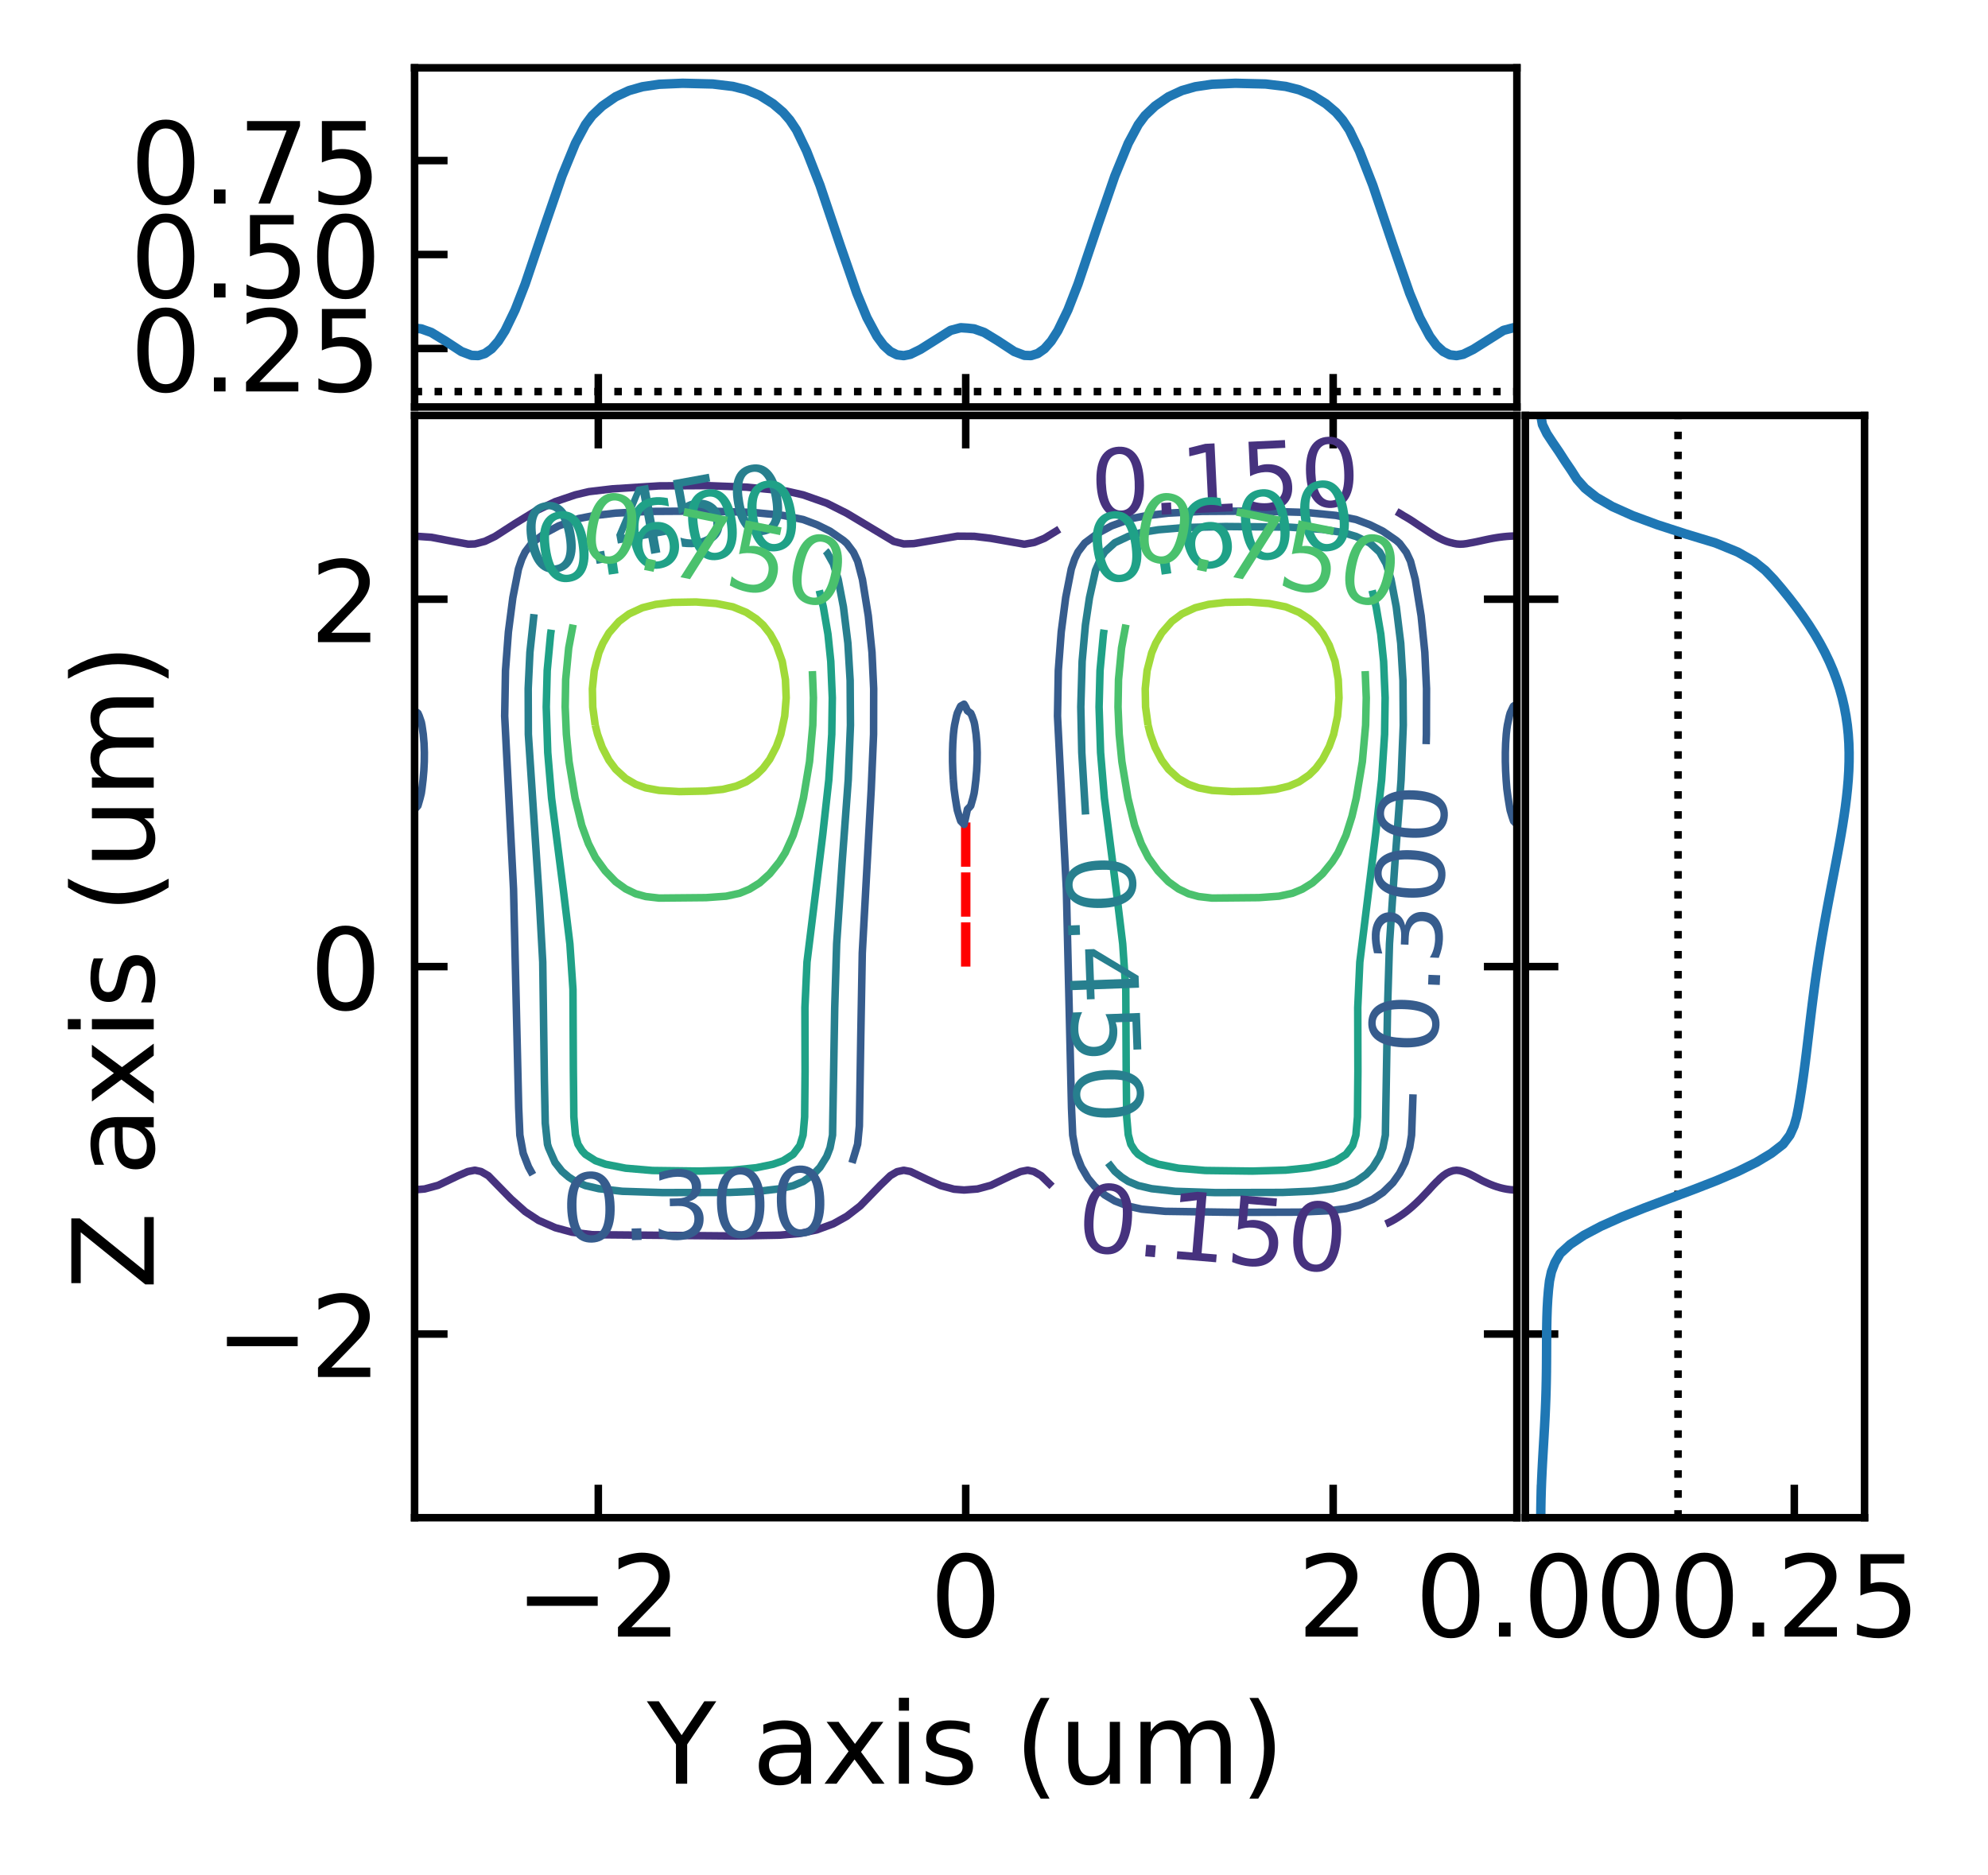 <?xml version="1.0" encoding="utf-8" standalone="no"?>
<!DOCTYPE svg PUBLIC "-//W3C//DTD SVG 1.1//EN"
  "http://www.w3.org/Graphics/SVG/1.1/DTD/svg11.dtd">
<!-- Created with matplotlib (https://matplotlib.org/) -->
<svg height="199.028pt" version="1.1" viewBox="0 0 211.009 199.028" width="211.009pt" xmlns="http://www.w3.org/2000/svg" xmlns:xlink="http://www.w3.org/1999/xlink">
 <defs>
  <style type="text/css">
*{stroke-linecap:butt;stroke-linejoin:round;white-space:pre;}
  </style>
 </defs>
 <g id="figure_1">
  <g id="patch_1">
   <path d="M 0 199.028 
L 211.009 199.028 
L 211.009 0 
L 0 0 
z
" style="fill:none;"/>
  </g>
  <g id="axes_1">
   <g id="patch_2">
    <path d="M 44.004 161.1 
L 161.004 161.1 
L 161.004 44.1 
L 44.004 44.1 
z
" style="fill:none;"/>
   </g>
   <g id="patch_3">
    <path clip-path="url(#pe1284bce39)" d="M 102.504 102.6 
L 102.504 102.6 
L 102.504 87 
L 102.504 87 
z
" style="fill:none;stroke:#ff0000;stroke-dasharray:3.7,1.6;stroke-dashoffset:0;stroke-linejoin:miter;"/>
   </g>
   <g id="matplotlib.axis_1">
    <g id="xtick_1">
     <g id="line2d_1">
      <defs>
       <path d="M 0 0 
L 0 -3.5 
" id="ma2a27da145" style="stroke:#000000;stroke-width:0.8;"/>
      </defs>
      <g>
       <use style="stroke:#000000;stroke-width:0.8;" x="63.504" xlink:href="#ma2a27da145" y="161.1"/>
      </g>
     </g>
     <g id="line2d_2">
      <defs>
       <path d="M 0 0 
L 0 3.5 
" id="m358b9ea28e" style="stroke:#000000;stroke-width:0.8;"/>
      </defs>
      <g>
       <use style="stroke:#000000;stroke-width:0.8;" x="63.504" xlink:href="#m358b9ea28e" y="44.1"/>
      </g>
     </g>
     <g id="text_1">
      <!-- −2 -->
      <defs>
       <path d="M 10.594 35.5 
L 73.188 35.5 
L 73.188 27.203 
L 10.594 27.203 
z
" id="DejaVuSans-8722"/>
       <path d="M 19.188 8.297 
L 53.609 8.297 
L 53.609 0 
L 7.328 0 
L 7.328 8.297 
Q 12.938 14.109 22.625 23.891 
Q 32.328 33.688 34.812 36.531 
Q 39.547 41.844 41.422 45.531 
Q 43.312 49.219 43.312 52.781 
Q 43.312 58.594 39.234 62.25 
Q 35.156 65.922 28.609 65.922 
Q 23.969 65.922 18.812 64.312 
Q 13.672 62.703 7.812 59.422 
L 7.812 69.391 
Q 13.766 71.781 18.938 73 
Q 24.125 74.219 28.422 74.219 
Q 39.75 74.219 46.484 68.547 
Q 53.219 62.891 53.219 53.422 
Q 53.219 48.922 51.531 44.891 
Q 49.859 40.875 45.406 35.406 
Q 44.188 33.984 37.641 27.219 
Q 31.109 20.453 19.188 8.297 
z
" id="DejaVuSans-50"/>
      </defs>
      <g transform="translate(54.659 173.718)scale(0.12 -0.12)">
       <use xlink:href="#DejaVuSans-8722"/>
       <use x="83.789" xlink:href="#DejaVuSans-50"/>
      </g>
     </g>
    </g>
    <g id="xtick_2">
     <g id="line2d_3">
      <g>
       <use style="stroke:#000000;stroke-width:0.8;" x="102.504" xlink:href="#ma2a27da145" y="161.1"/>
      </g>
     </g>
     <g id="line2d_4">
      <g>
       <use style="stroke:#000000;stroke-width:0.8;" x="102.504" xlink:href="#m358b9ea28e" y="44.1"/>
      </g>
     </g>
     <g id="text_2">
      <!-- 0 -->
      <defs>
       <path d="M 31.781 66.406 
Q 24.172 66.406 20.328 58.906 
Q 16.5 51.422 16.5 36.375 
Q 16.5 21.391 20.328 13.891 
Q 24.172 6.391 31.781 6.391 
Q 39.453 6.391 43.281 13.891 
Q 47.125 21.391 47.125 36.375 
Q 47.125 51.422 43.281 58.906 
Q 39.453 66.406 31.781 66.406 
z
M 31.781 74.219 
Q 44.047 74.219 50.516 64.516 
Q 56.984 54.828 56.984 36.375 
Q 56.984 17.969 50.516 8.266 
Q 44.047 -1.422 31.781 -1.422 
Q 19.531 -1.422 13.062 8.266 
Q 6.594 17.969 6.594 36.375 
Q 6.594 54.828 13.062 64.516 
Q 19.531 74.219 31.781 74.219 
z
" id="DejaVuSans-48"/>
      </defs>
      <g transform="translate(98.687 173.718)scale(0.12 -0.12)">
       <use xlink:href="#DejaVuSans-48"/>
      </g>
     </g>
    </g>
    <g id="xtick_3">
     <g id="line2d_5">
      <g>
       <use style="stroke:#000000;stroke-width:0.8;" x="141.504" xlink:href="#ma2a27da145" y="161.1"/>
      </g>
     </g>
     <g id="line2d_6">
      <g>
       <use style="stroke:#000000;stroke-width:0.8;" x="141.504" xlink:href="#m358b9ea28e" y="44.1"/>
      </g>
     </g>
     <g id="text_3">
      <!-- 2 -->
      <g transform="translate(137.687 173.718)scale(0.12 -0.12)">
       <use xlink:href="#DejaVuSans-50"/>
      </g>
     </g>
    </g>
    <g id="text_4">
     <!-- Y axis (um) -->
     <defs>
      <path d="M -0.203 72.906 
L 10.406 72.906 
L 30.609 42.922 
L 50.688 72.906 
L 61.281 72.906 
L 35.5 34.719 
L 35.5 0 
L 25.594 0 
L 25.594 34.719 
z
" id="DejaVuSans-89"/>
      <path id="DejaVuSans-32"/>
      <path d="M 34.281 27.484 
Q 23.391 27.484 19.188 25 
Q 14.984 22.516 14.984 16.5 
Q 14.984 11.719 18.141 8.906 
Q 21.297 6.109 26.703 6.109 
Q 34.188 6.109 38.703 11.406 
Q 43.219 16.703 43.219 25.484 
L 43.219 27.484 
z
M 52.203 31.203 
L 52.203 0 
L 43.219 0 
L 43.219 8.297 
Q 40.141 3.328 35.547 0.953 
Q 30.953 -1.422 24.312 -1.422 
Q 15.922 -1.422 10.953 3.297 
Q 6 8.016 6 15.922 
Q 6 25.141 12.172 29.828 
Q 18.359 34.516 30.609 34.516 
L 43.219 34.516 
L 43.219 35.406 
Q 43.219 41.609 39.141 45 
Q 35.062 48.391 27.688 48.391 
Q 23 48.391 18.547 47.266 
Q 14.109 46.141 10.016 43.891 
L 10.016 52.203 
Q 14.938 54.109 19.578 55.047 
Q 24.219 56 28.609 56 
Q 40.484 56 46.344 49.844 
Q 52.203 43.703 52.203 31.203 
z
" id="DejaVuSans-97"/>
      <path d="M 54.891 54.688 
L 35.109 28.078 
L 55.906 0 
L 45.312 0 
L 29.391 21.484 
L 13.484 0 
L 2.875 0 
L 24.125 28.609 
L 4.688 54.688 
L 15.281 54.688 
L 29.781 35.203 
L 44.281 54.688 
z
" id="DejaVuSans-120"/>
      <path d="M 9.422 54.688 
L 18.406 54.688 
L 18.406 0 
L 9.422 0 
z
M 9.422 75.984 
L 18.406 75.984 
L 18.406 64.594 
L 9.422 64.594 
z
" id="DejaVuSans-105"/>
      <path d="M 44.281 53.078 
L 44.281 44.578 
Q 40.484 46.531 36.375 47.5 
Q 32.281 48.484 27.875 48.484 
Q 21.188 48.484 17.844 46.438 
Q 14.5 44.391 14.5 40.281 
Q 14.5 37.156 16.891 35.375 
Q 19.281 33.594 26.516 31.984 
L 29.594 31.297 
Q 39.156 29.25 43.188 25.516 
Q 47.219 21.781 47.219 15.094 
Q 47.219 7.469 41.188 3.016 
Q 35.156 -1.422 24.609 -1.422 
Q 20.219 -1.422 15.453 -0.562 
Q 10.688 0.297 5.422 2 
L 5.422 11.281 
Q 10.406 8.688 15.234 7.391 
Q 20.062 6.109 24.812 6.109 
Q 31.156 6.109 34.562 8.281 
Q 37.984 10.453 37.984 14.406 
Q 37.984 18.062 35.516 20.016 
Q 33.062 21.969 24.703 23.781 
L 21.578 24.516 
Q 13.234 26.266 9.516 29.906 
Q 5.812 33.547 5.812 39.891 
Q 5.812 47.609 11.281 51.797 
Q 16.75 56 26.812 56 
Q 31.781 56 36.172 55.266 
Q 40.578 54.547 44.281 53.078 
z
" id="DejaVuSans-115"/>
      <path d="M 31 75.875 
Q 24.469 64.656 21.281 53.656 
Q 18.109 42.672 18.109 31.391 
Q 18.109 20.125 21.312 9.062 
Q 24.516 -2 31 -13.188 
L 23.188 -13.188 
Q 15.875 -1.703 12.234 9.375 
Q 8.594 20.453 8.594 31.391 
Q 8.594 42.281 12.203 53.312 
Q 15.828 64.359 23.188 75.875 
z
" id="DejaVuSans-40"/>
      <path d="M 8.5 21.578 
L 8.5 54.688 
L 17.484 54.688 
L 17.484 21.922 
Q 17.484 14.156 20.5 10.266 
Q 23.531 6.391 29.594 6.391 
Q 36.859 6.391 41.078 11.031 
Q 45.312 15.672 45.312 23.688 
L 45.312 54.688 
L 54.297 54.688 
L 54.297 0 
L 45.312 0 
L 45.312 8.406 
Q 42.047 3.422 37.719 1 
Q 33.406 -1.422 27.688 -1.422 
Q 18.266 -1.422 13.375 4.438 
Q 8.5 10.297 8.5 21.578 
z
M 31.109 56 
z
" id="DejaVuSans-117"/>
      <path d="M 52 44.188 
Q 55.375 50.25 60.062 53.125 
Q 64.75 56 71.094 56 
Q 79.641 56 84.281 50.016 
Q 88.922 44.047 88.922 33.016 
L 88.922 0 
L 79.891 0 
L 79.891 32.719 
Q 79.891 40.578 77.094 44.375 
Q 74.312 48.188 68.609 48.188 
Q 61.625 48.188 57.562 43.547 
Q 53.516 38.922 53.516 30.906 
L 53.516 0 
L 44.484 0 
L 44.484 32.719 
Q 44.484 40.625 41.703 44.406 
Q 38.922 48.188 33.109 48.188 
Q 26.219 48.188 22.156 43.531 
Q 18.109 38.875 18.109 30.906 
L 18.109 0 
L 9.078 0 
L 9.078 54.688 
L 18.109 54.688 
L 18.109 46.188 
Q 21.188 51.219 25.484 53.609 
Q 29.781 56 35.688 56 
Q 41.656 56 45.828 52.969 
Q 50 49.953 52 44.188 
z
" id="DejaVuSans-109"/>
      <path d="M 8.016 75.875 
L 15.828 75.875 
Q 23.141 64.359 26.781 53.312 
Q 30.422 42.281 30.422 31.391 
Q 30.422 20.453 26.781 9.375 
Q 23.141 -1.703 15.828 -13.188 
L 8.016 -13.188 
Q 14.5 -2 17.703 9.062 
Q 20.906 20.125 20.906 31.391 
Q 20.906 42.672 17.703 53.656 
Q 14.5 64.656 8.016 75.875 
z
" id="DejaVuSans-41"/>
     </defs>
     <g transform="translate(68.677 189.332)scale(0.12 -0.12)">
      <use xlink:href="#DejaVuSans-89"/>
      <use x="61.084" xlink:href="#DejaVuSans-32"/>
      <use x="92.871" xlink:href="#DejaVuSans-97"/>
      <use x="154.15" xlink:href="#DejaVuSans-120"/>
      <use x="213.33" xlink:href="#DejaVuSans-105"/>
      <use x="241.113" xlink:href="#DejaVuSans-115"/>
      <use x="293.213" xlink:href="#DejaVuSans-32"/>
      <use x="325" xlink:href="#DejaVuSans-40"/>
      <use x="364.014" xlink:href="#DejaVuSans-117"/>
      <use x="427.393" xlink:href="#DejaVuSans-109"/>
      <use x="524.805" xlink:href="#DejaVuSans-41"/>
     </g>
    </g>
   </g>
   <g id="matplotlib.axis_2">
    <g id="ytick_1">
     <g id="line2d_7">
      <defs>
       <path d="M 0 0 
L 3.5 0 
" id="m28c00b9103" style="stroke:#000000;stroke-width:0.8;"/>
      </defs>
      <g>
       <use style="stroke:#000000;stroke-width:0.8;" x="44.004" xlink:href="#m28c00b9103" y="141.6"/>
      </g>
     </g>
     <g id="line2d_8">
      <defs>
       <path d="M 0 0 
L -3.5 0 
" id="ma34bdccb0d" style="stroke:#000000;stroke-width:0.8;"/>
      </defs>
      <g>
       <use style="stroke:#000000;stroke-width:0.8;" x="161.004" xlink:href="#ma34bdccb0d" y="141.6"/>
      </g>
     </g>
     <g id="text_5">
      <!-- −2 -->
      <g transform="translate(22.814 146.159)scale(0.12 -0.12)">
       <use xlink:href="#DejaVuSans-8722"/>
       <use x="83.789" xlink:href="#DejaVuSans-50"/>
      </g>
     </g>
    </g>
    <g id="ytick_2">
     <g id="line2d_9">
      <g>
       <use style="stroke:#000000;stroke-width:0.8;" x="44.004" xlink:href="#m28c00b9103" y="102.6"/>
      </g>
     </g>
     <g id="line2d_10">
      <g>
       <use style="stroke:#000000;stroke-width:0.8;" x="161.004" xlink:href="#ma34bdccb0d" y="102.6"/>
      </g>
     </g>
     <g id="text_6">
      <!-- 0 -->
      <g transform="translate(32.869 107.159)scale(0.12 -0.12)">
       <use xlink:href="#DejaVuSans-48"/>
      </g>
     </g>
    </g>
    <g id="ytick_3">
     <g id="line2d_11">
      <g>
       <use style="stroke:#000000;stroke-width:0.8;" x="44.004" xlink:href="#m28c00b9103" y="63.6"/>
      </g>
     </g>
     <g id="line2d_12">
      <g>
       <use style="stroke:#000000;stroke-width:0.8;" x="161.004" xlink:href="#ma34bdccb0d" y="63.6"/>
      </g>
     </g>
     <g id="text_7">
      <!-- 2 -->
      <g transform="translate(32.869 68.159)scale(0.12 -0.12)">
       <use xlink:href="#DejaVuSans-50"/>
      </g>
     </g>
    </g>
    <g id="text_8">
     <!-- Z axis (um) -->
     <defs>
      <path d="M 5.609 72.906 
L 62.891 72.906 
L 62.891 65.375 
L 16.797 8.297 
L 64.016 8.297 
L 64.016 0 
L 4.5 0 
L 4.5 7.516 
L 50.594 64.594 
L 5.609 64.594 
z
" id="DejaVuSans-90"/>
     </defs>
     <g transform="translate(16.318 136.873)rotate(-90)scale(0.12 -0.12)">
      <use xlink:href="#DejaVuSans-90"/>
      <use x="68.506" xlink:href="#DejaVuSans-32"/>
      <use x="100.293" xlink:href="#DejaVuSans-97"/>
      <use x="161.572" xlink:href="#DejaVuSans-120"/>
      <use x="220.752" xlink:href="#DejaVuSans-105"/>
      <use x="248.535" xlink:href="#DejaVuSans-115"/>
      <use x="300.635" xlink:href="#DejaVuSans-32"/>
      <use x="332.422" xlink:href="#DejaVuSans-40"/>
      <use x="371.436" xlink:href="#DejaVuSans-117"/>
      <use x="434.814" xlink:href="#DejaVuSans-109"/>
      <use x="532.227" xlink:href="#DejaVuSans-41"/>
     </g>
    </g>
   </g>
   <g id="LineCollection_1">
    <path clip-path="url(#pe1284bce39)" d="M 44.004 161.1 
" style="fill:none;stroke:#440154;stroke-width:0.8;"/>
    <path clip-path="url(#pe1284bce39)" d="M 44.004 44.1 
" style="fill:none;stroke:#440154;stroke-width:0.8;"/>
    <path clip-path="url(#pe1284bce39)" d="M 102.327 44.1 
L 102.682 44.1 
" style="fill:none;stroke:#440154;stroke-width:0.8;"/>
    <path clip-path="url(#pe1284bce39)" d="M 102.682 161.1 
L 102.327 161.1 
" style="fill:none;stroke:#440154;stroke-width:0.8;"/>
    <path clip-path="url(#pe1284bce39)" d="M 161.004 161.1 
" style="fill:none;stroke:#440154;stroke-width:0.8;"/>
    <path clip-path="url(#pe1284bce39)" d="M 161.004 44.1 
" style="fill:none;stroke:#440154;stroke-width:0.8;"/>
   </g>
   <g id="LineCollection_2">
    <path clip-path="url(#pe1284bce39)" d="M 44.004 56.908 
L 45.782 57.03 
L 47.916 57.437 
L 49.694 57.758 
L 50.406 57.737 
L 51.472 57.457 
L 52.539 56.944 
L 54.673 55.568 
L 56.807 54.261 
L 58.941 53.247 
L 61.074 52.524 
L 62.497 52.186 
L 64.986 51.891 
L 69.965 51.574 
L 74.944 51.543 
L 79.211 51.708 
L 83.479 52.129 
L 85.257 52.53 
L 87.746 53.409 
L 89.88 54.481 
L 94.858 57.466 
L 95.925 57.735 
L 96.992 57.703 
L 101.615 56.912 
L 103.393 56.927 
L 105.172 57.143 
L 108.728 57.767 
L 109.795 57.573 
L 110.862 57.138 
L 112.436 56.172 
L 112.436 56.172 
" style="fill:none;stroke:#46327e;stroke-width:0.8;"/>
    <path clip-path="url(#pe1284bce39)" d="M 148.235 54.296 
L 148.558 54.481 
L 148.913 54.703 
L 148.965 54.736 
L 149.269 54.908 
L 149.624 55.122 
L 149.98 55.35 
L 150.336 55.591 
L 150.501 55.703 
L 150.691 55.827 
L 151.047 56.058 
L 151.403 56.293 
L 151.758 56.527 
L 151.985 56.67 
L 152.114 56.752 
L 152.469 56.961 
L 152.825 57.153 
L 153.181 57.323 
L 153.536 57.466 
L 153.892 57.578 
L 154.153 57.637 
L 154.248 57.667 
L 154.603 57.735 
L 154.959 57.76 
L 155.314 57.747 
L 155.67 57.703 
L 156.008 57.637 
L 156.026 57.635 
L 156.381 57.571 
L 156.737 57.499 
L 157.093 57.422 
L 157.448 57.343 
L 157.804 57.266 
L 158.159 57.193 
L 158.515 57.126 
L 158.871 57.066 
L 159.226 57.014 
L 159.582 56.971 
L 159.938 56.937 
L 160.293 56.912 
L 160.649 56.897 
L 161.004 56.893 
" style="fill:none;stroke:#46327e;stroke-width:0.8;"/>
    <path clip-path="url(#pe1284bce39)" d="M 161.004 126.315 
L 160.649 126.306 
L 160.448 126.29 
L 160.293 126.277 
L 159.938 126.228 
L 159.582 126.159 
L 159.226 126.072 
L 158.871 125.966 
L 158.515 125.843 
L 158.159 125.703 
L 157.804 125.549 
L 157.448 125.384 
L 157.32 125.323 
L 157.093 125.201 
L 156.737 125.007 
L 156.381 124.817 
L 156.026 124.638 
L 155.67 124.48 
L 155.323 124.356 
L 155.314 124.353 
L 154.959 124.255 
L 154.603 124.218 
L 154.248 124.256 
L 153.945 124.356 
L 153.892 124.371 
L 153.536 124.545 
L 153.181 124.79 
L 152.825 125.1 
L 152.611 125.323 
L 152.469 125.451 
L 152.114 125.816 
L 151.758 126.206 
L 151.687 126.29 
L 151.403 126.588 
L 151.047 126.965 
L 150.77 127.257 
L 150.691 127.333 
L 150.336 127.679 
L 149.98 128.007 
L 149.732 128.224 
L 149.624 128.314 
L 149.269 128.602 
L 148.913 128.866 
L 148.558 129.106 
L 148.423 129.191 
L 148.202 129.332 
L 147.846 129.542 
L 147.491 129.73 
L 147.135 129.899 
L 147.08 129.922 
" style="fill:none;stroke:#46327e;stroke-width:0.8;"/>
    <path clip-path="url(#pe1284bce39)" d="M 111.666 125.927 
L 110.506 124.797 
L 109.739 124.356 
L 109.083 124.212 
L 108.332 124.356 
L 107.305 124.798 
L 105.172 125.819 
L 103.749 126.204 
L 102.327 126.315 
L 101.26 126.228 
L 99.837 125.843 
L 98.415 125.201 
L 96.637 124.353 
L 95.925 124.218 
L 95.214 124.371 
L 94.503 124.79 
L 93.436 125.816 
L 91.302 128.007 
L 89.88 129.106 
L 88.457 129.899 
L 86.679 130.551 
L 84.901 130.924 
L 82.767 131.106 
L 78.144 131.195 
L 62.852 131.058 
L 60.719 130.794 
L 58.941 130.316 
L 57.162 129.538 
L 55.74 128.604 
L 54.232 127.257 
L 51.828 124.797 
L 51.061 124.356 
L 50.406 124.212 
L 49.654 124.356 
L 48.627 124.798 
L 46.494 125.819 
L 45.071 126.204 
L 44.004 126.293 
L 44.004 126.293 
" style="fill:none;stroke:#46327e;stroke-width:0.8;"/>
   </g>
   <g id="LineCollection_3">
    <path clip-path="url(#pe1284bce39)" d="M 44.004 75.446 
L 44.36 75.706 
L 44.497 76.009 
L 44.716 76.644 
L 44.784 76.976 
L 44.924 77.943 
L 45.008 78.91 
L 45.043 79.877 
L 45.034 80.844 
L 44.985 81.811 
L 44.9 82.778 
L 44.784 83.745 
L 44.716 84.205 
L 44.592 84.712 
L 44.36 85.521 
L 44.226 85.679 
L 44.004 85.909 
" style="fill:none;stroke:#365c8d;stroke-width:0.8;"/>
    <path clip-path="url(#pe1284bce39)" d="M 161.004 87.509 
L 160.649 87.148 
L 160.482 86.645 
L 160.293 86.016 
L 160.231 85.679 
L 160.075 84.712 
L 159.943 83.745 
L 159.938 83.698 
L 159.864 82.778 
L 159.809 81.811 
L 159.78 80.844 
L 159.779 79.877 
L 159.809 78.91 
L 159.875 77.943 
L 159.938 77.369 
L 159.997 76.976 
L 160.203 76.009 
L 160.293 75.687 
L 160.595 75.042 
L 160.649 74.95 
L 161.004 74.747 
" style="fill:none;stroke:#365c8d;stroke-width:0.8;"/>
    <path clip-path="url(#pe1284bce39)" d="M 56.555 124.692 
L 56.096 123.863 
L 55.534 122.422 
L 55.179 120.488 
L 55.054 117.588 
L 54.507 94.381 
L 53.567 76.009 
L 53.653 71.174 
L 53.962 67.075 
L 54.434 63.439 
L 55.029 60.395 
L 55.384 59.338 
L 55.74 58.592 
L 56.464 57.637 
L 57.874 56.589 
L 59.296 55.823 
L 61.43 55.041 
L 63.006 54.736 
L 65.342 54.466 
L 68.898 54.284 
L 74.944 54.246 
L 79.922 54.391 
L 83.123 54.708 
L 85.257 55.149 
L 86.729 55.703 
L 88.102 56.382 
L 89.524 57.365 
L 89.88 57.679 
L 90.591 58.627 
L 91.035 59.571 
L 91.54 61.505 
L 92.162 65.373 
L 92.554 69.24 
L 92.734 73.108 
L 92.722 77.943 
L 92.475 83.745 
L 91.524 101.15 
L 91.368 109.852 
L 91.214 119.521 
L 91.029 121.455 
L 90.434 123.44 
L 90.434 123.44 
" style="fill:none;stroke:#365c8d;stroke-width:0.8;"/>
    <path clip-path="url(#pe1284bce39)" d="M 101.186 82.778 
L 101.132 81.811 
L 101.102 80.844 
L 101.101 79.877 
L 101.131 78.91 
L 101.197 77.943 
L 101.26 77.369 
L 101.319 76.976 
L 101.525 76.009 
L 101.615 75.687 
L 101.917 75.042 
L 101.971 74.95 
L 102.327 74.747 
L 102.498 75.042 
L 102.682 75.446 
L 103.038 75.706 
L 103.175 76.009 
L 103.393 76.644 
L 103.462 76.976 
L 103.602 77.943 
L 103.686 78.91 
L 103.721 79.877 
L 103.711 80.844 
L 103.662 81.811 
L 103.578 82.778 
L 103.462 83.745 
L 103.393 84.205 
L 103.27 84.712 
L 103.038 85.521 
L 102.904 85.679 
L 102.682 85.909 
L 102.523 86.645 
L 102.327 87.509 
L 101.971 87.148 
L 101.804 86.645 
L 101.615 86.016 
L 101.554 85.679 
L 101.397 84.712 
L 101.265 83.745 
L 101.26 83.698 
L 101.186 82.778 
" style="fill:none;stroke:#365c8d;stroke-width:0.8;"/>
    <path clip-path="url(#pe1284bce39)" d="M 149.978 116.158 
L 149.827 120.488 
L 149.624 121.792 
L 149.135 123.389 
L 148.558 124.534 
L 147.846 125.54 
L 146.779 126.585 
L 145.713 127.3 
L 144.29 127.924 
L 142.868 128.294 
L 141.089 128.513 
L 137.889 128.665 
L 131.132 128.687 
L 123.664 128.577 
L 121.175 128.344 
L 119.752 128.027 
L 118.33 127.476 
L 117.263 126.845 
L 116.196 125.93 
L 115.485 125.075 
L 114.773 123.863 
L 114.212 122.422 
L 113.857 120.488 
L 113.732 117.588 
L 113.185 94.381 
L 112.245 76.009 
L 112.331 71.174 
L 112.64 67.075 
L 113.112 63.439 
L 113.707 60.395 
L 114.062 59.338 
L 114.418 58.592 
L 115.142 57.637 
L 116.551 56.589 
L 117.974 55.823 
L 120.108 55.041 
L 121.684 54.736 
L 124.02 54.466 
L 127.576 54.284 
L 133.621 54.246 
L 138.6 54.391 
L 141.801 54.708 
L 143.934 55.149 
L 145.407 55.703 
L 146.779 56.382 
L 148.202 57.365 
L 148.558 57.679 
L 149.269 58.627 
L 149.713 59.571 
L 150.218 61.505 
L 150.84 65.373 
L 151.232 69.24 
L 151.412 73.108 
L 151.4 77.943 
L 151.371 78.992 
L 151.371 78.992 
" style="fill:none;stroke:#365c8d;stroke-width:0.8;"/>
   </g>
   <g id="LineCollection_4">
    <path clip-path="url(#pe1284bce39)" d="M 87.629 58.47 
L 87.761 58.604 
L 88.457 59.846 
L 88.965 61.505 
L 89.524 64.431 
L 89.997 68.274 
L 90.235 72.242 
L 90.268 76.976 
L 90.034 82.778 
L 89.39 91.48 
L 88.803 100.183 
L 88.599 106.951 
L 88.367 120.488 
L 88.102 121.834 
L 87.746 122.763 
L 87.035 123.911 
L 86.324 124.659 
L 85.257 125.407 
L 84.19 125.855 
L 82.767 126.184 
L 80.634 126.432 
L 77.433 126.573 
L 70.32 126.589 
L 66.053 126.452 
L 63.564 126.175 
L 62.141 125.846 
L 61.074 125.399 
L 60.363 124.935 
L 59.652 124.332 
L 58.911 123.389 
L 58.229 121.838 
L 58.11 121.455 
L 57.874 119.22 
L 57.782 114.687 
L 57.607 102.117 
L 57.233 95.348 
L 56.08 77.943 
L 56.063 73.108 
L 56.245 69.24 
L 56.681 65.188 
L 56.681 65.188 
" style="fill:none;stroke:#277f8e;stroke-width:0.8;"/>
    <path clip-path="url(#pe1284bce39)" d="M 115.222 86.456 
L 114.823 79.877 
L 114.718 75.042 
L 114.858 70.207 
L 115.206 66.34 
L 115.639 63.439 
L 116.282 60.538 
L 116.907 59.119 
L 117.263 58.572 
L 118.33 57.607 
L 119.752 56.938 
L 121.175 56.514 
L 122.953 56.232 
L 125.798 55.995 
L 130.065 55.887 
L 136.822 55.951 
L 140.378 56.195 
L 142.512 56.519 
L 143.934 56.944 
L 145.393 57.637 
L 146.439 58.604 
L 147.135 59.846 
L 147.643 61.505 
L 148.202 64.431 
L 148.675 68.274 
L 148.913 72.242 
L 148.946 76.976 
L 148.712 82.778 
L 148.068 91.48 
L 147.481 100.183 
L 147.277 106.951 
L 147.045 120.488 
L 146.779 121.834 
L 146.424 122.763 
L 145.713 123.911 
L 145.001 124.659 
L 143.934 125.407 
L 142.868 125.855 
L 141.445 126.184 
L 139.311 126.432 
L 136.111 126.573 
L 128.998 126.589 
L 124.731 126.452 
L 122.241 126.175 
L 120.819 125.846 
L 119.752 125.399 
L 119.041 124.935 
L 118.33 124.332 
L 117.615 123.427 
L 117.615 123.427 
" style="fill:none;stroke:#277f8e;stroke-width:0.8;"/>
   </g>
   <g id="LineCollection_5">
    <path clip-path="url(#pe1284bce39)" d="M 86.962 62.668 
L 87.39 64.438 
L 87.88 67.307 
L 88.18 70.207 
L 88.342 74.075 
L 88.285 77.943 
L 87.971 82.778 
L 87.329 88.579 
L 85.656 102.117 
L 85.436 106.951 
L 85.452 113.72 
L 85.406 118.555 
L 85.238 120.488 
L 84.901 121.587 
L 84.19 122.529 
L 83.123 123.207 
L 82.056 123.581 
L 80.278 123.949 
L 77.789 124.205 
L 74.232 124.307 
L 69.254 124.243 
L 66.409 124.001 
L 64.275 123.581 
L 63.208 123.207 
L 62.141 122.533 
L 61.786 122.152 
L 61.345 121.455 
L 61.074 120.434 
L 60.91 118.555 
L 60.858 113.72 
L 60.815 105.017 
L 60.487 100.183 
L 59.784 94.381 
L 58.543 84.712 
L 58.139 79.877 
L 57.98 75.042 
L 58.081 71.174 
L 58.443 67.307 
L 58.511 66.834 
L 58.511 66.834 
" style="fill:none;stroke:#1fa187;stroke-width:0.8;"/>
    <path clip-path="url(#pe1284bce39)" d="M 145.64 62.668 
L 146.068 64.438 
L 146.558 67.307 
L 146.858 70.207 
L 147.02 74.075 
L 146.963 77.943 
L 146.649 82.778 
L 146.007 88.579 
L 144.333 102.117 
L 144.114 106.951 
L 144.13 113.72 
L 144.084 118.555 
L 143.916 120.488 
L 143.579 121.587 
L 142.868 122.529 
L 141.801 123.207 
L 140.734 123.581 
L 138.956 123.949 
L 136.466 124.205 
L 132.91 124.307 
L 127.931 124.243 
L 125.086 124.001 
L 122.953 123.581 
L 121.886 123.207 
L 120.819 122.533 
L 120.463 122.152 
L 120.022 121.455 
L 119.752 120.434 
L 119.588 118.555 
L 119.536 113.72 
L 119.493 105.017 
L 119.165 100.183 
L 118.462 94.381 
L 117.221 84.712 
L 116.817 79.877 
L 116.658 75.042 
L 116.758 71.174 
L 117.12 67.307 
L 117.189 66.834 
L 117.189 66.834 
" style="fill:none;stroke:#1fa187;stroke-width:0.8;"/>
   </g>
   <g id="LineCollection_6">
    <path clip-path="url(#pe1284bce39)" d="M 86.225 71.235 
L 86.339 74.075 
L 86.271 76.976 
L 85.925 80.844 
L 85.279 84.712 
L 84.824 86.645 
L 84.19 88.66 
L 83.347 90.513 
L 82.732 91.48 
L 81.7 92.751 
L 80.634 93.713 
L 79.552 94.381 
L 78.5 94.818 
L 77.077 95.127 
L 74.944 95.28 
L 69.965 95.328 
L 68.542 95.164 
L 67.475 94.872 
L 66.409 94.357 
L 65.342 93.591 
L 64.236 92.447 
L 63.208 91.032 
L 62.456 89.546 
L 61.749 87.612 
L 61.04 84.712 
L 60.399 80.844 
L 60.115 77.943 
L 59.99 75.042 
L 60.042 72.141 
L 60.363 68.78 
L 60.829 66.298 
L 60.829 66.298 
" style="fill:none;stroke:#4ac16d;stroke-width:0.8;"/>
    <path clip-path="url(#pe1284bce39)" d="M 144.903 71.235 
L 145.017 74.075 
L 144.949 76.976 
L 144.602 80.844 
L 143.956 84.712 
L 143.502 86.645 
L 142.868 88.66 
L 142.025 90.513 
L 141.41 91.48 
L 140.378 92.751 
L 139.311 93.713 
L 138.23 94.381 
L 137.178 94.818 
L 135.755 95.127 
L 133.621 95.28 
L 128.643 95.328 
L 127.22 95.164 
L 126.153 94.872 
L 125.086 94.357 
L 124.02 93.591 
L 122.914 92.447 
L 121.886 91.032 
L 121.134 89.546 
L 120.427 87.612 
L 119.718 84.712 
L 119.077 80.844 
L 118.792 77.943 
L 118.668 75.042 
L 118.72 72.141 
L 119.041 68.78 
L 119.507 66.298 
L 119.507 66.298 
" style="fill:none;stroke:#4ac16d;stroke-width:0.8;"/>
   </g>
   <g id="LineCollection_7">
    <path clip-path="url(#pe1284bce39)" d="M 63.179 76.976 
L 62.914 75.042 
L 62.877 73.108 
L 63.077 71.174 
L 63.564 69.295 
L 63.993 68.274 
L 64.631 67.185 
L 65.697 65.965 
L 66.764 65.166 
L 68.187 64.509 
L 69.609 64.15 
L 71.387 63.94 
L 73.877 63.897 
L 76.01 64.057 
L 77.789 64.414 
L 79.211 64.998 
L 80.278 65.693 
L 80.995 66.34 
L 81.76 67.307 
L 82.412 68.487 
L 83.03 70.207 
L 83.367 72.141 
L 83.446 74.075 
L 83.291 76.009 
L 82.878 77.943 
L 82.412 79.235 
L 81.7 80.601 
L 80.989 81.559 
L 80.278 82.26 
L 79.211 82.988 
L 78.144 83.444 
L 76.722 83.787 
L 74.944 83.969 
L 72.099 84.024 
L 69.965 83.9 
L 68.542 83.633 
L 67.475 83.251 
L 66.409 82.633 
L 65.342 81.652 
L 64.631 80.694 
L 63.919 79.327 
L 63.423 77.943 
L 63.179 76.976 
L 63.179 76.976 
" style="fill:none;stroke:#a0da39;stroke-width:0.8;"/>
    <path clip-path="url(#pe1284bce39)" d="M 121.857 76.976 
L 121.592 75.042 
L 121.555 73.108 
L 121.755 71.174 
L 122.241 69.295 
L 122.671 68.274 
L 123.308 67.185 
L 124.375 65.965 
L 125.442 65.166 
L 126.865 64.509 
L 128.287 64.15 
L 130.065 63.94 
L 132.555 63.897 
L 134.688 64.057 
L 136.466 64.414 
L 137.889 64.998 
L 138.956 65.693 
L 139.673 66.34 
L 140.438 67.307 
L 141.089 68.487 
L 141.708 70.207 
L 142.045 72.141 
L 142.124 74.075 
L 141.969 76.009 
L 141.556 77.943 
L 141.089 79.235 
L 140.378 80.601 
L 139.667 81.559 
L 138.956 82.26 
L 137.889 82.988 
L 136.822 83.444 
L 135.4 83.787 
L 133.621 83.969 
L 130.776 84.024 
L 128.643 83.9 
L 127.22 83.633 
L 126.153 83.251 
L 125.086 82.633 
L 124.02 81.652 
L 123.308 80.694 
L 122.597 79.327 
L 122.101 77.943 
L 121.857 76.976 
L 121.857 76.976 
" style="fill:none;stroke:#a0da39;stroke-width:0.8;"/>
   </g>
   <g id="LineCollection_8"/>
   <g id="patch_4">
    <path d="M 44.004 161.1 
L 44.004 44.1 
" style="fill:none;stroke:#000000;stroke-linecap:square;stroke-linejoin:miter;stroke-width:0.8;"/>
   </g>
   <g id="patch_5">
    <path d="M 161.004 161.1 
L 161.004 44.1 
" style="fill:none;stroke:#000000;stroke-linecap:square;stroke-linejoin:miter;stroke-width:0.8;"/>
   </g>
   <g id="patch_6">
    <path d="M 44.004 161.1 
L 161.004 161.1 
" style="fill:none;stroke:#000000;stroke-linecap:square;stroke-linejoin:miter;stroke-width:0.8;"/>
   </g>
   <g id="patch_7">
    <path d="M 44.004 44.1 
L 161.004 44.1 
" style="fill:none;stroke:#000000;stroke-linecap:square;stroke-linejoin:miter;stroke-width:0.8;"/>
   </g>
   <g id="text_9">
    <g clip-path="url(#pe1284bce39)">
     <!-- 0.150 -->
     <defs>
      <path d="M 10.688 12.406 
L 21 12.406 
L 21 0 
L 10.688 0 
z
" id="DejaVuSans-46"/>
      <path d="M 12.406 8.297 
L 28.516 8.297 
L 28.516 63.922 
L 10.984 60.406 
L 10.984 69.391 
L 28.422 72.906 
L 38.281 72.906 
L 38.281 8.297 
L 54.391 8.297 
L 54.391 0 
L 12.406 0 
z
" id="DejaVuSans-49"/>
      <path d="M 10.797 72.906 
L 49.516 72.906 
L 49.516 64.594 
L 19.828 64.594 
L 19.828 46.734 
Q 21.969 47.469 24.109 47.828 
Q 26.266 48.188 28.422 48.188 
Q 40.625 48.188 47.75 41.5 
Q 54.891 34.812 54.891 23.391 
Q 54.891 11.625 47.562 5.094 
Q 40.234 -1.422 26.906 -1.422 
Q 22.312 -1.422 17.547 -0.641 
Q 12.797 0.141 7.719 1.703 
L 7.719 11.625 
Q 12.109 9.234 16.797 8.062 
Q 21.484 6.891 26.703 6.891 
Q 35.156 6.891 40.078 11.328 
Q 45.016 15.766 45.016 23.391 
Q 45.016 31 40.078 35.438 
Q 35.156 39.891 26.703 39.891 
Q 22.75 39.891 18.812 39.016 
Q 14.891 38.141 10.797 36.281 
z
" id="DejaVuSans-53"/>
     </defs>
     <g style="fill:#46327e;" transform="translate(115.898 54.979)rotate(-2.715)scale(0.1 -0.1)">
      <use xlink:href="#DejaVuSans-48"/>
      <use x="63.623" xlink:href="#DejaVuSans-46"/>
      <use x="95.41" xlink:href="#DejaVuSans-49"/>
      <use x="159.033" xlink:href="#DejaVuSans-53"/>
      <use x="222.656" xlink:href="#DejaVuSans-48"/>
     </g>
    </g>
   </g>
   <g id="text_10">
    <g clip-path="url(#pe1284bce39)">
     <!-- 0.150 -->
     <g style="fill:#46327e;" transform="translate(114.148 132.736)rotate(-355.209)scale(0.1 -0.1)">
      <use xlink:href="#DejaVuSans-48"/>
      <use x="63.623" xlink:href="#DejaVuSans-46"/>
      <use x="95.41" xlink:href="#DejaVuSans-49"/>
      <use x="159.033" xlink:href="#DejaVuSans-53"/>
      <use x="222.656" xlink:href="#DejaVuSans-48"/>
     </g>
    </g>
   </g>
   <g id="text_11">
    <g clip-path="url(#pe1284bce39)">
     <!-- 0.300 -->
     <defs>
      <path d="M 40.578 39.312 
Q 47.656 37.797 51.625 33 
Q 55.609 28.219 55.609 21.188 
Q 55.609 10.406 48.188 4.484 
Q 40.766 -1.422 27.094 -1.422 
Q 22.516 -1.422 17.656 -0.516 
Q 12.797 0.391 7.625 2.203 
L 7.625 11.719 
Q 11.719 9.328 16.594 8.109 
Q 21.484 6.891 26.812 6.891 
Q 36.078 6.891 40.938 10.547 
Q 45.797 14.203 45.797 21.188 
Q 45.797 27.641 41.281 31.266 
Q 36.766 34.906 28.719 34.906 
L 20.219 34.906 
L 20.219 43.016 
L 29.109 43.016 
Q 36.375 43.016 40.234 45.922 
Q 44.094 48.828 44.094 54.297 
Q 44.094 59.906 40.109 62.906 
Q 36.141 65.922 28.719 65.922 
Q 24.656 65.922 20.016 65.031 
Q 15.375 64.156 9.812 62.312 
L 9.812 71.094 
Q 15.438 72.656 20.344 73.438 
Q 25.25 74.219 29.594 74.219 
Q 40.828 74.219 47.359 69.109 
Q 53.906 64.016 53.906 55.328 
Q 53.906 49.266 50.438 45.094 
Q 46.969 40.922 40.578 39.312 
z
" id="DejaVuSans-51"/>
     </defs>
     <g style="fill:#365c8d;" transform="translate(59.646 131.849)rotate(-1.611)scale(0.1 -0.1)">
      <use xlink:href="#DejaVuSans-48"/>
      <use x="63.623" xlink:href="#DejaVuSans-46"/>
      <use x="95.41" xlink:href="#DejaVuSans-51"/>
      <use x="159.033" xlink:href="#DejaVuSans-48"/>
      <use x="222.656" xlink:href="#DejaVuSans-48"/>
     </g>
    </g>
   </g>
   <g id="text_12">
    <g clip-path="url(#pe1284bce39)">
     <!-- 0.300 -->
     <g style="fill:#365c8d;" transform="translate(152.523 111.975)rotate(-87.717)scale(0.1 -0.1)">
      <use xlink:href="#DejaVuSans-48"/>
      <use x="63.623" xlink:href="#DejaVuSans-46"/>
      <use x="95.41" xlink:href="#DejaVuSans-51"/>
      <use x="159.033" xlink:href="#DejaVuSans-48"/>
      <use x="222.656" xlink:href="#DejaVuSans-48"/>
     </g>
    </g>
   </g>
   <g id="text_13">
    <g clip-path="url(#pe1284bce39)">
     <!-- 0.450 -->
     <defs>
      <path d="M 37.797 64.312 
L 12.891 25.391 
L 37.797 25.391 
z
M 35.203 72.906 
L 47.609 72.906 
L 47.609 25.391 
L 58.016 25.391 
L 58.016 17.188 
L 47.609 17.188 
L 47.609 0 
L 37.797 0 
L 37.797 17.188 
L 4.891 17.188 
L 4.891 26.703 
z
" id="DejaVuSans-52"/>
     </defs>
     <g style="fill:#277f8e;" transform="translate(56.019 61.183)rotate(-10.293)scale(0.1 -0.1)">
      <use xlink:href="#DejaVuSans-48"/>
      <use x="63.623" xlink:href="#DejaVuSans-46"/>
      <use x="95.41" xlink:href="#DejaVuSans-52"/>
      <use x="159.033" xlink:href="#DejaVuSans-53"/>
      <use x="222.656" xlink:href="#DejaVuSans-48"/>
     </g>
    </g>
   </g>
   <g id="text_14">
    <g clip-path="url(#pe1284bce39)">
     <!-- 0.450 -->
     <g style="fill:#277f8e;" transform="translate(113.088 90.814)rotate(-272.102)scale(0.1 -0.1)">
      <use xlink:href="#DejaVuSans-48"/>
      <use x="63.623" xlink:href="#DejaVuSans-46"/>
      <use x="95.41" xlink:href="#DejaVuSans-52"/>
      <use x="159.033" xlink:href="#DejaVuSans-53"/>
      <use x="222.656" xlink:href="#DejaVuSans-48"/>
     </g>
    </g>
   </g>
   <g id="text_15">
    <g clip-path="url(#pe1284bce39)">
     <!-- 0.600 -->
     <defs>
      <path d="M 33.016 40.375 
Q 26.375 40.375 22.484 35.828 
Q 18.609 31.297 18.609 23.391 
Q 18.609 15.531 22.484 10.953 
Q 26.375 6.391 33.016 6.391 
Q 39.656 6.391 43.531 10.953 
Q 47.406 15.531 47.406 23.391 
Q 47.406 31.297 43.531 35.828 
Q 39.656 40.375 33.016 40.375 
z
M 52.594 71.297 
L 52.594 62.312 
Q 48.875 64.062 45.094 64.984 
Q 41.312 65.922 37.594 65.922 
Q 27.828 65.922 22.672 59.328 
Q 17.531 52.734 16.797 39.406 
Q 19.672 43.656 24.016 45.922 
Q 28.375 48.188 33.594 48.188 
Q 44.578 48.188 50.953 41.516 
Q 57.328 34.859 57.328 23.391 
Q 57.328 12.156 50.688 5.359 
Q 44.047 -1.422 33.016 -1.422 
Q 20.359 -1.422 13.672 8.266 
Q 6.984 17.969 6.984 36.375 
Q 6.984 53.656 15.188 63.938 
Q 23.391 74.219 37.203 74.219 
Q 40.922 74.219 44.703 73.484 
Q 48.484 72.75 52.594 71.297 
z
" id="DejaVuSans-54"/>
     </defs>
     <g style="fill:#1fa187;" transform="translate(57.277 62.093)rotate(-8.432)scale(0.1 -0.1)">
      <use xlink:href="#DejaVuSans-48"/>
      <use x="63.623" xlink:href="#DejaVuSans-46"/>
      <use x="95.41" xlink:href="#DejaVuSans-54"/>
      <use x="159.033" xlink:href="#DejaVuSans-48"/>
      <use x="222.656" xlink:href="#DejaVuSans-48"/>
     </g>
    </g>
   </g>
   <g id="text_16">
    <g clip-path="url(#pe1284bce39)">
     <!-- 0.600 -->
     <g style="fill:#1fa187;" transform="translate(115.955 62.093)rotate(-8.432)scale(0.1 -0.1)">
      <use xlink:href="#DejaVuSans-48"/>
      <use x="63.623" xlink:href="#DejaVuSans-46"/>
      <use x="95.41" xlink:href="#DejaVuSans-54"/>
      <use x="159.033" xlink:href="#DejaVuSans-48"/>
      <use x="222.656" xlink:href="#DejaVuSans-48"/>
     </g>
    </g>
   </g>
   <g id="text_17">
    <g clip-path="url(#pe1284bce39)">
     <!-- 0.750 -->
     <defs>
      <path d="M 8.203 72.906 
L 55.078 72.906 
L 55.078 68.703 
L 28.609 0 
L 18.312 0 
L 43.219 64.594 
L 8.203 64.594 
z
" id="DejaVuSans-55"/>
     </defs>
     <g style="fill:#4ac16d;" transform="translate(61.078 59.039)rotate(-348.677)scale(0.1 -0.1)">
      <use xlink:href="#DejaVuSans-48"/>
      <use x="63.623" xlink:href="#DejaVuSans-46"/>
      <use x="95.41" xlink:href="#DejaVuSans-55"/>
      <use x="159.033" xlink:href="#DejaVuSans-53"/>
      <use x="222.656" xlink:href="#DejaVuSans-48"/>
     </g>
    </g>
   </g>
   <g id="text_18">
    <g clip-path="url(#pe1284bce39)">
     <!-- 0.750 -->
     <g style="fill:#4ac16d;" transform="translate(119.755 59.039)rotate(-348.677)scale(0.1 -0.1)">
      <use xlink:href="#DejaVuSans-48"/>
      <use x="63.623" xlink:href="#DejaVuSans-46"/>
      <use x="95.41" xlink:href="#DejaVuSans-55"/>
      <use x="159.033" xlink:href="#DejaVuSans-53"/>
      <use x="222.656" xlink:href="#DejaVuSans-48"/>
     </g>
    </g>
   </g>
  </g>
  <g id="axes_2">
   <g id="patch_8">
    <path d="M 44.004 43.2 
L 161.004 43.2 
L 161.004 7.2 
L 44.004 7.2 
z
" style="fill:none;"/>
   </g>
   <g id="matplotlib.axis_3">
    <g id="xtick_4">
     <g id="line2d_13">
      <g>
       <use style="stroke:#000000;stroke-width:0.8;" x="63.504" xlink:href="#ma2a27da145" y="43.2"/>
      </g>
     </g>
    </g>
    <g id="xtick_5">
     <g id="line2d_14">
      <g>
       <use style="stroke:#000000;stroke-width:0.8;" x="102.504" xlink:href="#ma2a27da145" y="43.2"/>
      </g>
     </g>
    </g>
    <g id="xtick_6">
     <g id="line2d_15">
      <g>
       <use style="stroke:#000000;stroke-width:0.8;" x="141.504" xlink:href="#ma2a27da145" y="43.2"/>
      </g>
     </g>
    </g>
   </g>
   <g id="matplotlib.axis_4">
    <g id="ytick_4">
     <g id="line2d_16">
      <g>
       <use style="stroke:#000000;stroke-width:0.8;" x="44.004" xlink:href="#m28c00b9103" y="36.99"/>
      </g>
     </g>
     <g id="text_19">
      <!-- 0.25 -->
      <g transform="translate(13.786 41.549)scale(0.12 -0.12)">
       <use xlink:href="#DejaVuSans-48"/>
       <use x="63.623" xlink:href="#DejaVuSans-46"/>
       <use x="95.41" xlink:href="#DejaVuSans-50"/>
       <use x="159.033" xlink:href="#DejaVuSans-53"/>
      </g>
     </g>
    </g>
    <g id="ytick_5">
     <g id="line2d_17">
      <g>
       <use style="stroke:#000000;stroke-width:0.8;" x="44.004" xlink:href="#m28c00b9103" y="27.017"/>
      </g>
     </g>
     <g id="text_20">
      <!-- 0.50 -->
      <g transform="translate(13.786 31.576)scale(0.12 -0.12)">
       <use xlink:href="#DejaVuSans-48"/>
       <use x="63.623" xlink:href="#DejaVuSans-46"/>
       <use x="95.41" xlink:href="#DejaVuSans-53"/>
       <use x="159.033" xlink:href="#DejaVuSans-48"/>
      </g>
     </g>
    </g>
    <g id="ytick_6">
     <g id="line2d_18">
      <g>
       <use style="stroke:#000000;stroke-width:0.8;" x="44.004" xlink:href="#m28c00b9103" y="17.044"/>
      </g>
     </g>
     <g id="text_21">
      <!-- 0.75 -->
      <g transform="translate(13.786 21.603)scale(0.12 -0.12)">
       <use xlink:href="#DejaVuSans-48"/>
       <use x="63.623" xlink:href="#DejaVuSans-46"/>
       <use x="95.41" xlink:href="#DejaVuSans-55"/>
       <use x="159.033" xlink:href="#DejaVuSans-53"/>
      </g>
     </g>
    </g>
   </g>
   <g id="LineCollection_9">
    <path clip-path="url(#pb0fd3ea28b)" d="M 44.004 41.564 
L 161.004 41.564 
" style="fill:none;stroke:#000000;stroke-dasharray:0.8,1.32;stroke-dashoffset:0;stroke-width:0.8;"/>
   </g>
   <g id="line2d_19">
    <path clip-path="url(#pb0fd3ea28b)" d="M 44.004 34.833 
L 44.716 34.909 
L 45.782 35.289 
L 47.205 36.155 
L 48.983 37.318 
L 50.05 37.72 
L 50.761 37.746 
L 51.472 37.525 
L 52.184 37.02 
L 52.895 36.213 
L 53.606 35.1 
L 54.673 32.896 
L 55.74 30.159 
L 57.874 23.829 
L 59.652 18.679 
L 61.074 15.215 
L 62.141 13.228 
L 62.852 12.272 
L 63.919 11.259 
L 65.342 10.274 
L 66.764 9.614 
L 68.187 9.207 
L 69.965 8.946 
L 72.454 8.838 
L 75.655 8.917 
L 77.789 9.173 
L 79.211 9.531 
L 80.634 10.121 
L 82.056 11.015 
L 83.123 11.923 
L 83.834 12.742 
L 84.545 13.808 
L 85.612 16.027 
L 87.035 19.664 
L 89.169 26.003 
L 90.947 31.133 
L 92.013 33.71 
L 93.08 35.704 
L 93.792 36.661 
L 94.503 37.31 
L 95.214 37.664 
L 95.925 37.749 
L 96.637 37.607 
L 97.703 37.082 
L 100.904 35.067 
L 101.971 34.785 
L 102.682 34.833 
L 103.393 34.909 
L 104.46 35.289 
L 105.883 36.155 
L 107.661 37.318 
L 108.728 37.72 
L 109.439 37.746 
L 110.15 37.525 
L 110.862 37.02 
L 111.573 36.213 
L 112.284 35.1 
L 113.351 32.896 
L 114.418 30.159 
L 116.551 23.829 
L 118.33 18.679 
L 119.752 15.215 
L 120.819 13.228 
L 121.53 12.272 
L 122.597 11.259 
L 124.02 10.274 
L 125.442 9.614 
L 126.865 9.207 
L 128.643 8.946 
L 131.132 8.838 
L 134.333 8.917 
L 136.466 9.173 
L 137.889 9.531 
L 139.311 10.121 
L 140.734 11.015 
L 141.801 11.923 
L 142.512 12.742 
L 143.223 13.808 
L 144.29 16.027 
L 145.713 19.664 
L 147.846 26.003 
L 149.624 31.133 
L 150.691 33.71 
L 151.758 35.704 
L 152.469 36.661 
L 153.181 37.31 
L 153.892 37.664 
L 154.603 37.749 
L 155.314 37.607 
L 156.381 37.082 
L 159.582 35.067 
L 160.649 34.785 
L 161.004 34.766 
L 161.004 34.766 
" style="fill:none;stroke:#1f77b4;stroke-linecap:square;"/>
   </g>
   <g id="patch_9">
    <path d="M 44.004 43.2 
L 44.004 7.2 
" style="fill:none;stroke:#000000;stroke-linecap:square;stroke-linejoin:miter;stroke-width:0.8;"/>
   </g>
   <g id="patch_10">
    <path d="M 161.004 43.2 
L 161.004 7.2 
" style="fill:none;stroke:#000000;stroke-linecap:square;stroke-linejoin:miter;stroke-width:0.8;"/>
   </g>
   <g id="patch_11">
    <path d="M 44.004 43.2 
L 161.004 43.2 
" style="fill:none;stroke:#000000;stroke-linecap:square;stroke-linejoin:miter;stroke-width:0.8;"/>
   </g>
   <g id="patch_12">
    <path d="M 44.004 7.2 
L 161.004 7.2 
" style="fill:none;stroke:#000000;stroke-linecap:square;stroke-linejoin:miter;stroke-width:0.8;"/>
   </g>
  </g>
  <g id="axes_3">
   <g id="patch_13">
    <path d="M 161.904 161.1 
L 197.904 161.1 
L 197.904 44.1 
L 161.904 44.1 
z
" style="fill:none;"/>
   </g>
   <g id="matplotlib.axis_5">
    <g id="xtick_7">
     <g id="line2d_20">
      <g>
       <use style="stroke:#000000;stroke-width:0.8;" x="163.541" xlink:href="#ma2a27da145" y="161.1"/>
      </g>
     </g>
     <g id="text_22">
      <!-- 0.00 -->
      <g transform="translate(150.181 173.718)scale(0.12 -0.12)">
       <use xlink:href="#DejaVuSans-48"/>
       <use x="63.623" xlink:href="#DejaVuSans-46"/>
       <use x="95.41" xlink:href="#DejaVuSans-48"/>
       <use x="159.033" xlink:href="#DejaVuSans-48"/>
      </g>
     </g>
    </g>
    <g id="xtick_8">
     <g id="line2d_21">
      <g>
       <use style="stroke:#000000;stroke-width:0.8;" x="190.45" xlink:href="#ma2a27da145" y="161.1"/>
      </g>
     </g>
     <g id="text_23">
      <!-- 0.25 -->
      <g transform="translate(177.091 173.718)scale(0.12 -0.12)">
       <use xlink:href="#DejaVuSans-48"/>
       <use x="63.623" xlink:href="#DejaVuSans-46"/>
       <use x="95.41" xlink:href="#DejaVuSans-50"/>
       <use x="159.033" xlink:href="#DejaVuSans-53"/>
      </g>
     </g>
    </g>
   </g>
   <g id="matplotlib.axis_6">
    <g id="ytick_7">
     <g id="line2d_22">
      <g>
       <use style="stroke:#000000;stroke-width:0.8;" x="161.904" xlink:href="#m28c00b9103" y="141.6"/>
      </g>
     </g>
    </g>
    <g id="ytick_8">
     <g id="line2d_23">
      <g>
       <use style="stroke:#000000;stroke-width:0.8;" x="161.904" xlink:href="#m28c00b9103" y="102.6"/>
      </g>
     </g>
    </g>
    <g id="ytick_9">
     <g id="line2d_24">
      <g>
       <use style="stroke:#000000;stroke-width:0.8;" x="161.904" xlink:href="#m28c00b9103" y="63.6"/>
      </g>
     </g>
    </g>
   </g>
   <g id="LineCollection_10">
    <path clip-path="url(#pdb24e10bb1)" d="M 178.108 161.1 
L 178.108 44.1 
" style="fill:none;stroke:#000000;stroke-dasharray:0.8,1.32;stroke-dashoffset:0;stroke-width:0.8;"/>
   </g>
   <g id="line2d_25">
    <path clip-path="url(#pdb24e10bb1)" d="M 163.541 161.1 
L 163.546 160.133 
L 163.563 159.166 
L 163.59 158.199 
L 163.626 157.232 
L 163.67 156.265 
L 163.72 155.298 
L 163.774 154.331 
L 163.83 153.364 
L 163.886 152.398 
L 163.94 151.431 
L 163.99 150.464 
L 164.034 149.497 
L 164.072 148.53 
L 164.102 147.563 
L 164.124 146.596 
L 164.14 145.629 
L 164.149 144.662 
L 164.154 143.695 
L 164.158 142.728 
L 164.162 141.761 
L 164.172 140.794 
L 164.192 139.827 
L 164.225 138.86 
L 164.279 137.893 
L 164.358 136.926 
L 164.467 135.96 
L 164.673 134.993 
L 165.04 134.026 
L 165.602 133.059 
L 166.663 132.092 
L 168.107 131.125 
L 169.933 130.158 
L 172.099 129.191 
L 174.524 128.224 
L 177.098 127.257 
L 179.693 126.29 
L 182.18 125.323 
L 184.445 124.356 
L 186.404 123.389 
L 188.011 122.422 
L 189.263 121.455 
L 189.985 120.488 
L 190.421 119.521 
L 190.699 118.555 
L 190.89 117.588 
L 191.057 116.621 
L 191.21 115.654 
L 191.352 114.687 
L 191.485 113.72 
L 191.61 112.753 
L 191.73 111.786 
L 191.846 110.819 
L 191.961 109.852 
L 192.075 108.885 
L 192.191 107.918 
L 192.309 106.951 
L 192.431 105.984 
L 192.558 105.017 
L 192.689 104.05 
L 192.827 103.083 
L 192.971 102.117 
L 193.121 101.15 
L 193.277 100.183 
L 193.44 99.216 
L 193.608 98.249 
L 193.782 97.282 
L 193.96 96.315 
L 194.142 95.348 
L 194.327 94.381 
L 194.513 93.414 
L 194.699 92.447 
L 194.884 91.48 
L 195.066 90.513 
L 195.244 89.546 
L 195.414 88.579 
L 195.576 87.612 
L 195.727 86.645 
L 195.865 85.679 
L 195.986 84.712 
L 196.09 83.745 
L 196.173 82.778 
L 196.232 81.811 
L 196.264 80.844 
L 196.268 79.877 
L 196.24 78.91 
L 196.177 77.943 
L 196.077 76.976 
L 195.937 76.009 
L 195.756 75.042 
L 195.531 74.075 
L 195.26 73.108 
L 194.941 72.141 
L 194.575 71.174 
L 194.159 70.207 
L 193.693 69.24 
L 193.177 68.274 
L 192.613 67.307 
L 192 66.34 
L 191.341 65.373 
L 190.637 64.406 
L 189.891 63.439 
L 189.106 62.472 
L 188.284 61.505 
L 187.359 60.538 
L 186.154 59.571 
L 184.458 58.604 
L 182.094 57.637 
L 178.903 56.67 
L 175.919 55.703 
L 173.298 54.736 
L 171.138 53.769 
L 169.467 52.802 
L 168.244 51.836 
L 167.38 50.869 
L 166.762 49.902 
L 166.105 48.935 
L 165.484 47.968 
L 164.823 47.001 
L 164.187 46.034 
L 163.715 45.067 
L 163.541 44.1 
" style="fill:none;stroke:#1f77b4;stroke-linecap:square;"/>
   </g>
   <g id="patch_14">
    <path d="M 161.904 161.1 
L 161.904 44.1 
" style="fill:none;stroke:#000000;stroke-linecap:square;stroke-linejoin:miter;stroke-width:0.8;"/>
   </g>
   <g id="patch_15">
    <path d="M 197.904 161.1 
L 197.904 44.1 
" style="fill:none;stroke:#000000;stroke-linecap:square;stroke-linejoin:miter;stroke-width:0.8;"/>
   </g>
   <g id="patch_16">
    <path d="M 161.904 161.1 
L 197.904 161.1 
" style="fill:none;stroke:#000000;stroke-linecap:square;stroke-linejoin:miter;stroke-width:0.8;"/>
   </g>
   <g id="patch_17">
    <path d="M 161.904 44.1 
L 197.904 44.1 
" style="fill:none;stroke:#000000;stroke-linecap:square;stroke-linejoin:miter;stroke-width:0.8;"/>
   </g>
  </g>
 </g>
 <defs>
  <clipPath id="pe1284bce39">
   <rect height="117" width="117" x="44.004" y="44.1"/>
  </clipPath>
  <clipPath id="pb0fd3ea28b">
   <rect height="36" width="117" x="44.004" y="7.2"/>
  </clipPath>
  <clipPath id="pdb24e10bb1">
   <rect height="117" width="36" x="161.904" y="44.1"/>
  </clipPath>
 </defs>
</svg>

